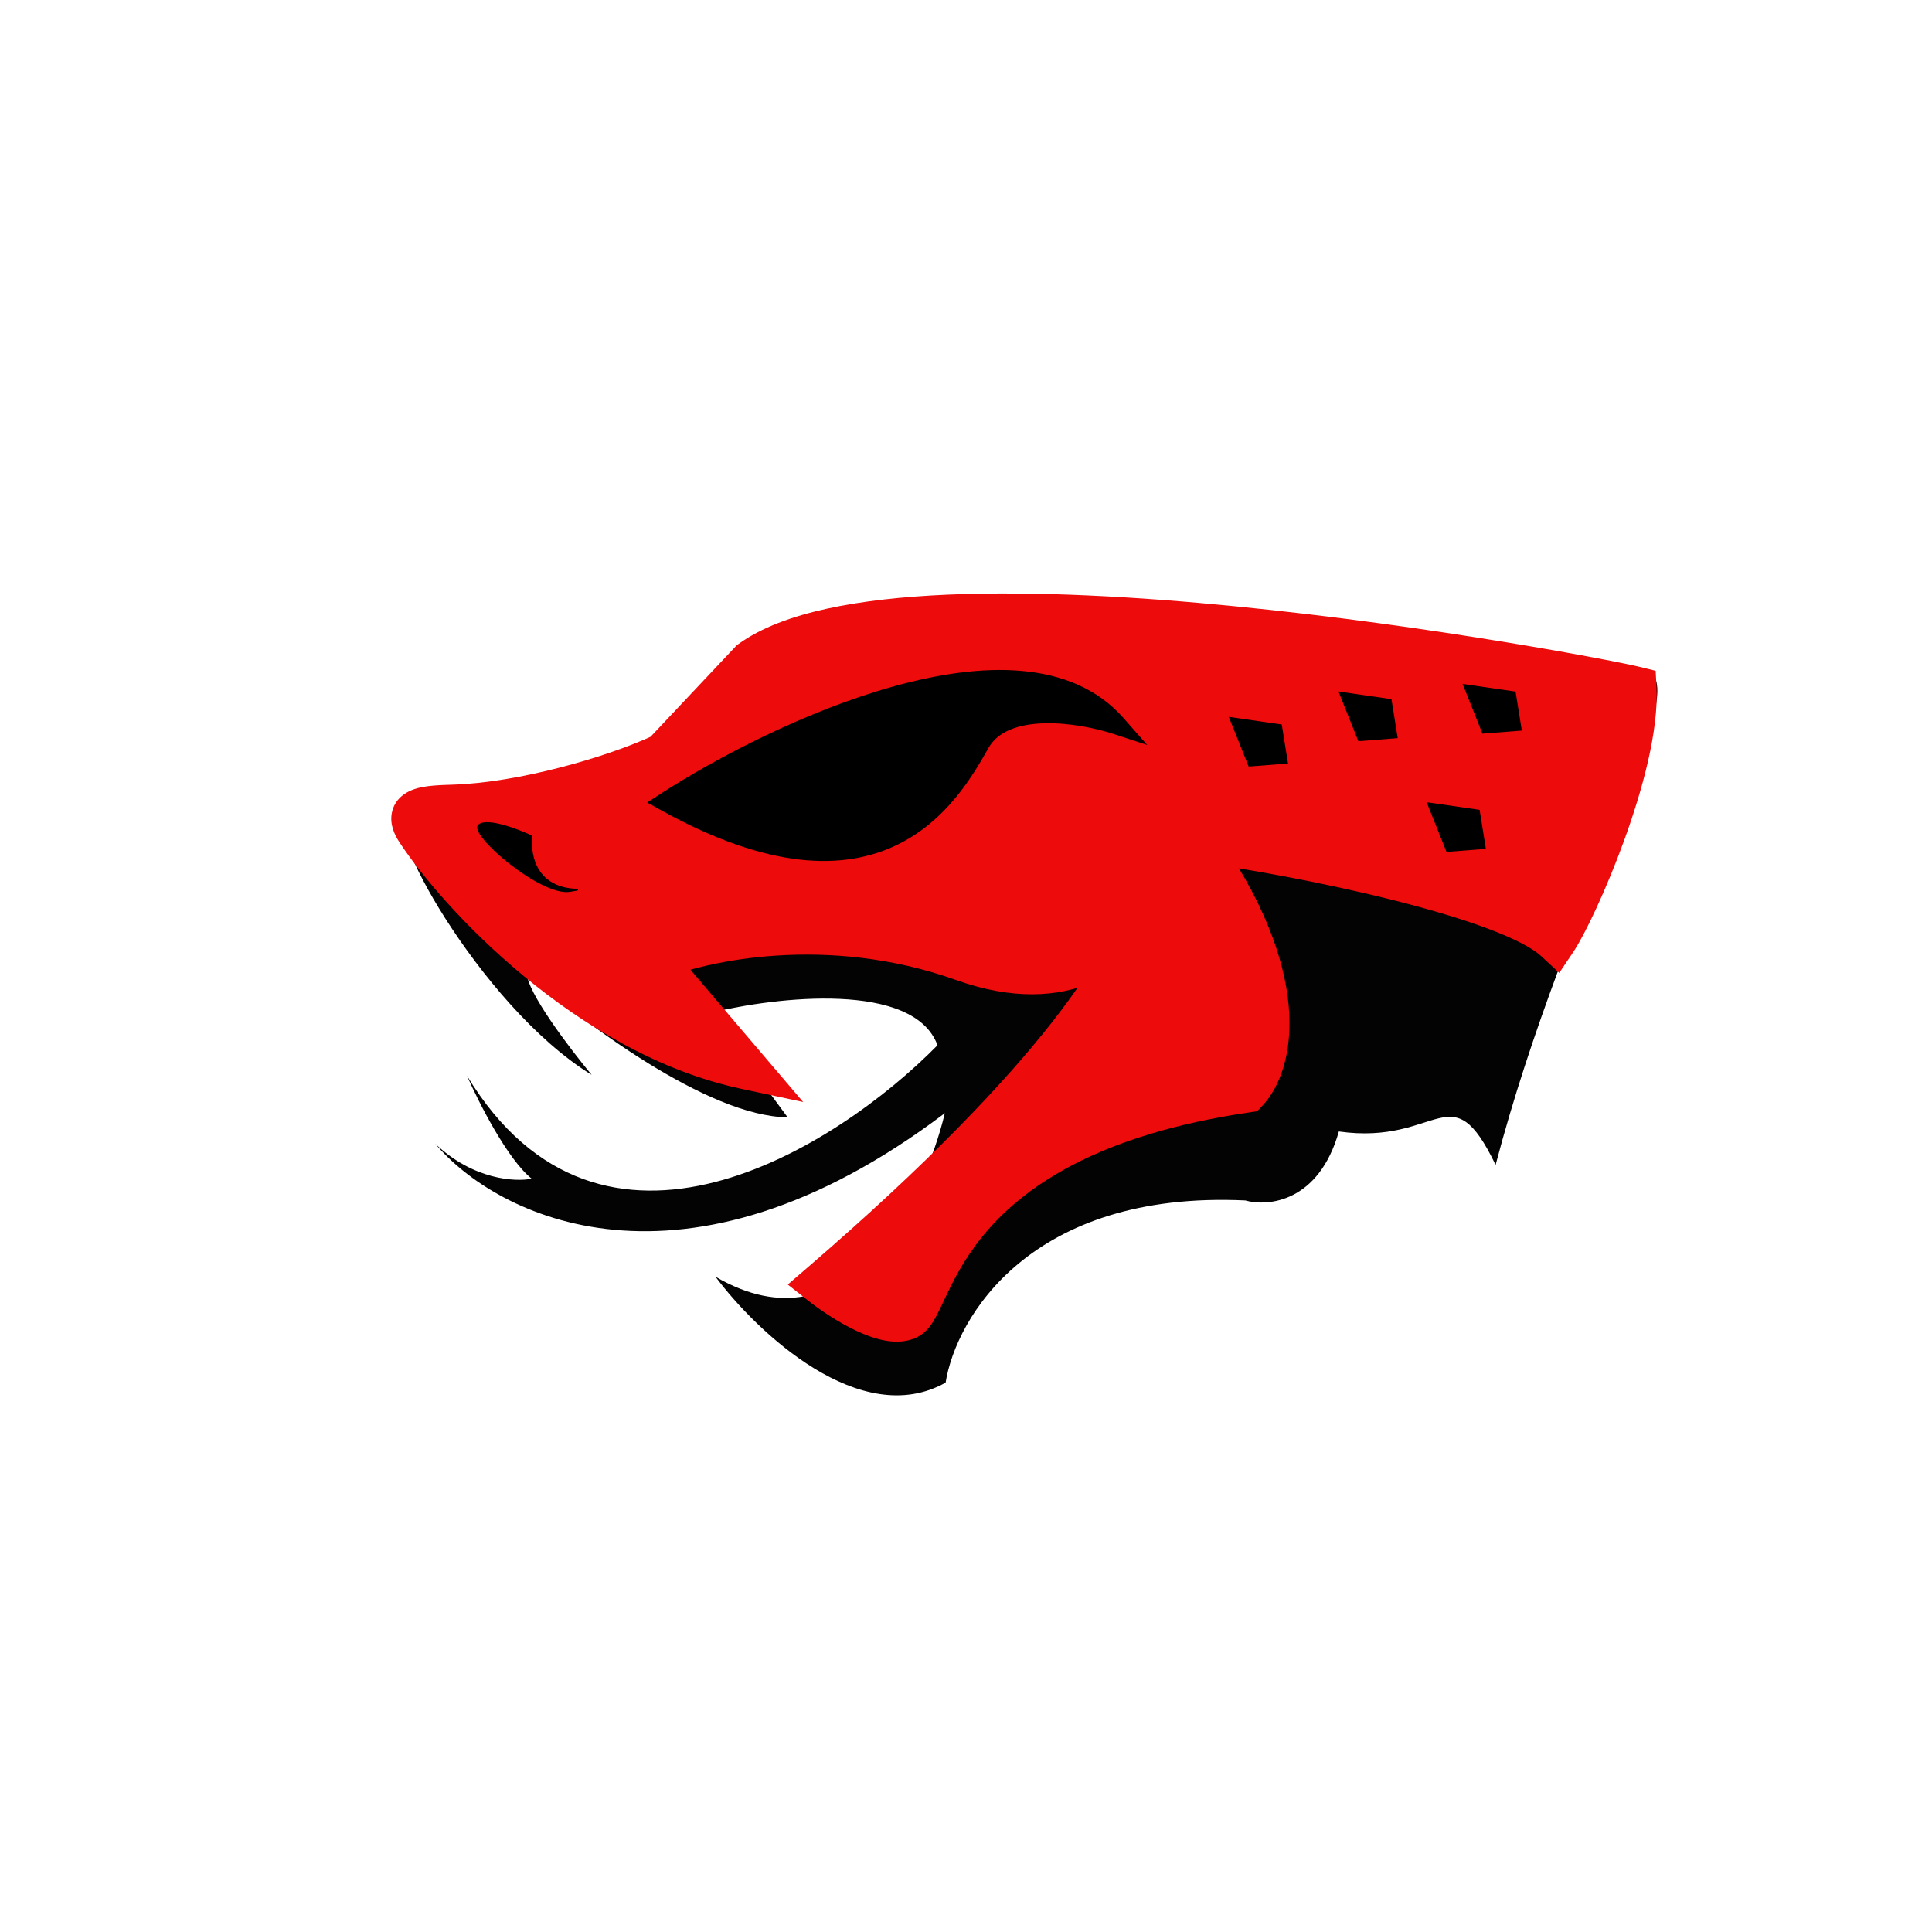<svg
                width='70'
                height='70'
                viewBox='0 0 1080 1080'
                fill='none'
                xmlns='http://www.w3.org/2000/svg'
              >
                <path
                  d='M396.722 383.069C487.441 344.711 628.832 344.541 688.188 349.251C736.933 349.565 775.015 350.753 918.614 374.03C950.819 379.25 876.118 498.711 836.053 651.179C810.822 598.918 804.798 640.445 748.429 632.504C737.232 672.002 708.881 674.658 696.106 671.049C575.939 665.465 534.37 736.617 528.606 772.892C480.981 799.629 423.007 744.569 399.974 713.697C474.549 757.182 516.504 670.862 528.159 622.267C381.738 732.965 277.258 679.789 243.321 639.364C264.513 659.506 288.071 660.779 297.201 658.897C283.662 648.05 267.457 616.005 261.046 601.339C336.136 725.312 467.685 641.63 524.073 584.293C510.85 548.343 434.019 557.225 397.256 566.16L440.286 624.569C395.622 624.197 324.532 570.585 294.57 543.826C294.096 554.022 318.492 586.092 330.75 600.853C267.143 561.71 209.929 453.681 230.308 461.546C250.688 469.412 342.399 441.743 357.076 434.975C368.817 429.56 388.399 398.115 396.722 383.069Z'
                  fill='#030303'
                />
                <path
                  d='M419.788 369.781C507.146 306.36 887.444 377.94 914 384.5C916.301 428.351 880.688 508.845 869.5 525.5C843.367 501.276 727.719 477.493 667.749 469.558C723.772 547.156 710.523 595.471 696.896 609.929C525.364 634.98 522.104 728.039 507.872 736.433C496.486 743.147 470.7 726.716 459.231 717.661C596.688 599.253 628.719 537.513 640.237 508.619C627.218 529.188 596.577 557.282 538.458 536.52C463.045 509.579 391.684 525.26 365.431 536.468L416.926 596.918C329.059 578.167 256.17 499.134 233.301 464.219C224.827 451.28 238.734 451.11 254.192 450.594C291.954 449.333 342.534 434.982 370.758 421.831L419.788 369.781Z'
                  fill='#ED0B0C'
                />
                <path
                  d='M914 384.5L925.984 383.871L925.517 374.985L916.878 372.85L914 384.5ZM419.788 369.781L412.738 360.07L411.826 360.732L411.053 361.553L419.788 369.781ZM370.758 421.831L375.826 432.708L377.914 431.735L379.493 430.059L370.758 421.831ZM254.192 450.594L254.592 462.587L254.592 462.587L254.192 450.594ZM233.301 464.219L243.34 457.644L243.34 457.644L233.301 464.219ZM416.926 596.918L414.422 608.654L448.967 616.026L426.061 589.136L416.926 596.918ZM365.431 536.468L360.719 525.432L345.72 531.835L356.296 544.25L365.431 536.468ZM538.458 536.52L534.421 547.82L534.421 547.82L538.458 536.52ZM646.45 492.536L657.268 497.729L657.268 497.729L646.45 492.536ZM459.231 717.661L451.399 708.569L440.376 718.064L451.795 727.079L459.231 717.661ZM507.872 736.433L513.967 746.769L513.967 746.769L507.872 736.433ZM696.896 609.929L698.631 621.803L702.764 621.199L705.629 618.159L696.896 609.929ZM667.749 469.558L669.323 457.661L641.723 454.009L658.02 476.582L667.749 469.558ZM869.5 525.5L861.342 534.301L871.635 543.841L879.461 532.192L869.5 525.5ZM916.878 372.85C902.914 369.4 800.613 349.785 690.873 338.955C635.964 333.537 578.771 330.273 529.606 332.414C505.025 333.484 482.167 335.916 462.461 340.211C442.915 344.47 425.58 350.747 412.738 360.07L426.838 379.491C435.835 372.959 449.494 367.6 467.571 363.66C485.487 359.756 506.88 357.426 530.65 356.391C578.191 354.321 634.112 357.471 688.517 362.839C797.405 373.585 898.53 393.039 911.122 396.15L916.878 372.85ZM411.053 361.553L362.023 413.603L379.493 430.059L428.523 378.009L411.053 361.553ZM365.69 410.953C338.657 423.55 289.661 437.403 253.792 438.6L254.592 462.587C294.246 461.264 346.411 446.414 375.826 432.708L365.69 410.953ZM223.263 470.793C235.407 489.335 260.177 518.709 293.1 545.885C326.006 573.046 367.926 598.731 414.422 608.654L419.431 585.182C378.06 576.354 339.601 553.147 308.378 527.375C277.172 501.617 254.064 474.018 243.34 457.644L223.263 470.793ZM426.061 589.136L374.565 528.686L356.296 544.25L407.791 604.7L426.061 589.136ZM370.142 547.504C394.172 537.246 462.374 522.082 534.421 547.82L542.495 525.219C463.715 497.076 389.196 513.274 360.719 525.432L370.142 547.504ZM534.421 547.82C565.89 559.062 591.224 557.455 610.933 549.121C630.372 540.901 642.984 526.716 650.376 515.037L630.097 502.202C624.47 511.092 615.252 521.238 601.586 527.016C588.191 532.68 569.145 534.739 542.495 525.219L534.421 547.82ZM650.376 515.037C654.948 507.814 657.804 501.113 659.096 496.635C659.417 495.524 659.737 494.222 659.909 492.906C659.989 492.291 660.098 491.234 660.017 489.989C659.976 489.365 659.868 488.348 659.514 487.159C659.191 486.073 658.406 483.96 656.456 482.001C654.167 479.702 650.956 478.332 647.495 478.438C644.532 478.529 642.388 479.668 641.346 480.324C639.356 481.579 638.184 483.13 637.827 483.606C636.857 484.898 636.126 486.313 635.632 487.343L657.268 497.729C657.565 497.111 657.487 497.393 657.021 498.013C656.916 498.153 655.959 499.484 654.145 500.627C653.192 501.228 651.127 502.338 648.232 502.427C644.841 502.531 641.69 501.185 639.45 498.936C637.549 497.027 636.804 494.989 636.511 494.004C636.187 492.915 636.098 492.023 636.067 491.547C636.006 490.6 636.093 489.936 636.11 489.803C636.156 489.45 636.185 489.468 636.037 489.98C635.456 491.994 633.623 496.631 630.097 502.202L650.376 515.037ZM635.632 487.343C634.502 489.697 633.49 492.428 632.549 494.994C631.549 497.722 630.481 500.686 629.09 504.176L651.384 513.063C652.927 509.19 654.128 505.859 655.082 503.258C656.094 500.496 656.722 498.866 657.268 497.729L635.632 487.343ZM629.09 504.176C618.546 530.625 588.037 590.867 451.399 708.569L467.063 726.753C605.339 607.64 638.891 544.401 651.384 513.063L629.09 504.176ZM451.795 727.079C458.012 731.988 468.101 738.912 478.452 743.808C483.607 746.247 489.34 748.429 495.004 749.425C500.465 750.384 507.578 750.537 513.967 746.769L501.776 726.096C502.472 725.686 502.093 726.303 499.158 725.787C496.427 725.307 492.861 724.074 488.714 722.113C480.458 718.208 471.919 712.389 466.667 708.242L451.795 727.079ZM513.967 746.769C516.806 745.095 518.785 742.827 520.112 741.029C521.482 739.171 522.656 737.12 523.666 735.2C525.553 731.612 527.871 726.46 530.089 721.88C534.851 712.05 541.405 699.915 552.424 687.334C574.225 662.44 615.11 634.001 698.631 621.803L695.162 598.055C607.15 610.909 560.639 641.525 534.369 671.522C521.352 686.385 513.703 700.655 508.49 711.417C505.721 717.133 504.109 720.824 502.424 724.029C501.647 725.506 501.124 726.34 500.799 726.78C500.431 727.279 500.716 726.721 501.776 726.096L513.967 746.769ZM705.629 618.159C725.129 597.47 734.899 542.067 677.478 462.533L658.02 476.582C712.644 552.244 695.918 593.472 688.164 601.698L705.629 618.159ZM666.175 481.454C695.735 485.366 739.188 493.212 778.39 503.059C797.997 507.984 816.311 513.352 831.194 518.9C846.553 524.625 856.69 529.988 861.342 534.301L877.658 516.699C869.244 508.9 855.125 502.206 839.576 496.411C823.551 490.438 804.304 484.823 784.237 479.782C744.089 469.698 699.733 461.685 669.323 457.661L666.175 481.454ZM902.017 385.129C903.03 404.437 895.502 433.53 885.524 461.117C875.608 488.532 864.304 511.716 859.539 518.808L879.461 532.192C885.885 522.629 897.981 497.239 908.093 469.28C918.143 441.494 927.272 408.415 925.984 383.871L902.017 385.129ZM253.792 438.6C250.073 438.725 245.918 438.841 242.176 439.166C238.597 439.477 234.223 440.057 230.349 441.592C226.422 443.149 220.499 446.793 219.031 454.443C217.768 461.032 220.693 466.87 223.263 470.793L243.34 457.644C242.657 456.601 242.524 456.169 242.554 456.261C242.592 456.38 242.901 457.404 242.602 458.964C241.842 462.928 238.772 464.071 239.194 463.903C239.67 463.714 241.142 463.346 244.253 463.076C247.201 462.82 250.582 462.721 254.592 462.587L253.792 438.6Z'
                  fill='#ED0B0C'
                />
                <path
                  d='M623.864 404.958C570.385 344.259 433.969 408.52 372.445 448.239C491.412 514.069 530.95 445.136 547.805 415.371C561.29 391.558 604.13 398.507 623.864 404.958Z'
                  fill='black'
                />
                <path
                  d='M372.445 448.239L369.462 443.618L361.742 448.602L369.783 453.051L372.445 448.239ZM623.864 404.958L622.156 410.186L641.32 416.45L627.991 401.322L623.864 404.958ZM547.805 415.371L552.591 418.081L552.591 418.081L547.805 415.371ZM375.429 452.86C405.888 433.196 454.859 407.491 502.641 394.242C526.535 387.616 549.815 384.195 570.184 386.006C590.48 387.81 607.551 394.762 619.738 408.594L627.991 401.322C613.438 384.804 593.402 377.026 571.157 375.049C548.984 373.078 524.288 376.824 499.702 383.642C450.526 397.278 400.526 423.564 369.462 443.618L375.429 452.86ZM625.573 399.73C615.288 396.368 598.996 392.861 583.331 393.318C567.938 393.766 551.238 398.148 543.02 412.661L552.591 418.081C557.857 408.781 569.319 404.731 583.651 404.313C597.711 403.904 612.706 407.097 622.156 410.186L625.573 399.73ZM543.02 412.661C534.547 427.623 521.177 450.785 496.062 462.683C471.353 474.388 433.668 475.83 375.108 443.426L369.783 453.051C430.189 486.477 471.757 486.368 500.772 472.624C529.382 459.07 544.209 432.884 552.591 418.081L543.02 412.661Z'
                  fill='black'
                />
                <path
                  d='M267.855 461.219C272.709 457.574 289.205 463.825 296.846 467.406C295.076 505.499 334.958 494.986 318.848 498.001C302.737 501.016 261.787 465.777 267.855 461.219Z'
                  fill='black'
                  stroke='black'
                  strokeWidth='5'
                  strokeLinecap='square'
                />
                <path
                  d='M748.22 386.55L777.832 390.823L781.338 412.62L759.326 414.331L748.22 386.55Z'
                  fill='black'
                />
                <path
                  d='M797.493 448.44L827.106 452.712L830.611 474.51L808.6 476.221L797.493 448.44Z'
                  fill='black'
                />
                <path
                  d='M686.897 400.729L716.509 405.001L720.015 426.799L698.003 428.51L686.897 400.729Z'
                  fill='black'
                />
                <path
                  d='M817.594 382.324L847.207 386.597L850.712 408.395L828.701 410.106L817.594 382.324Z'
                  fill='black'
                />
              </svg>